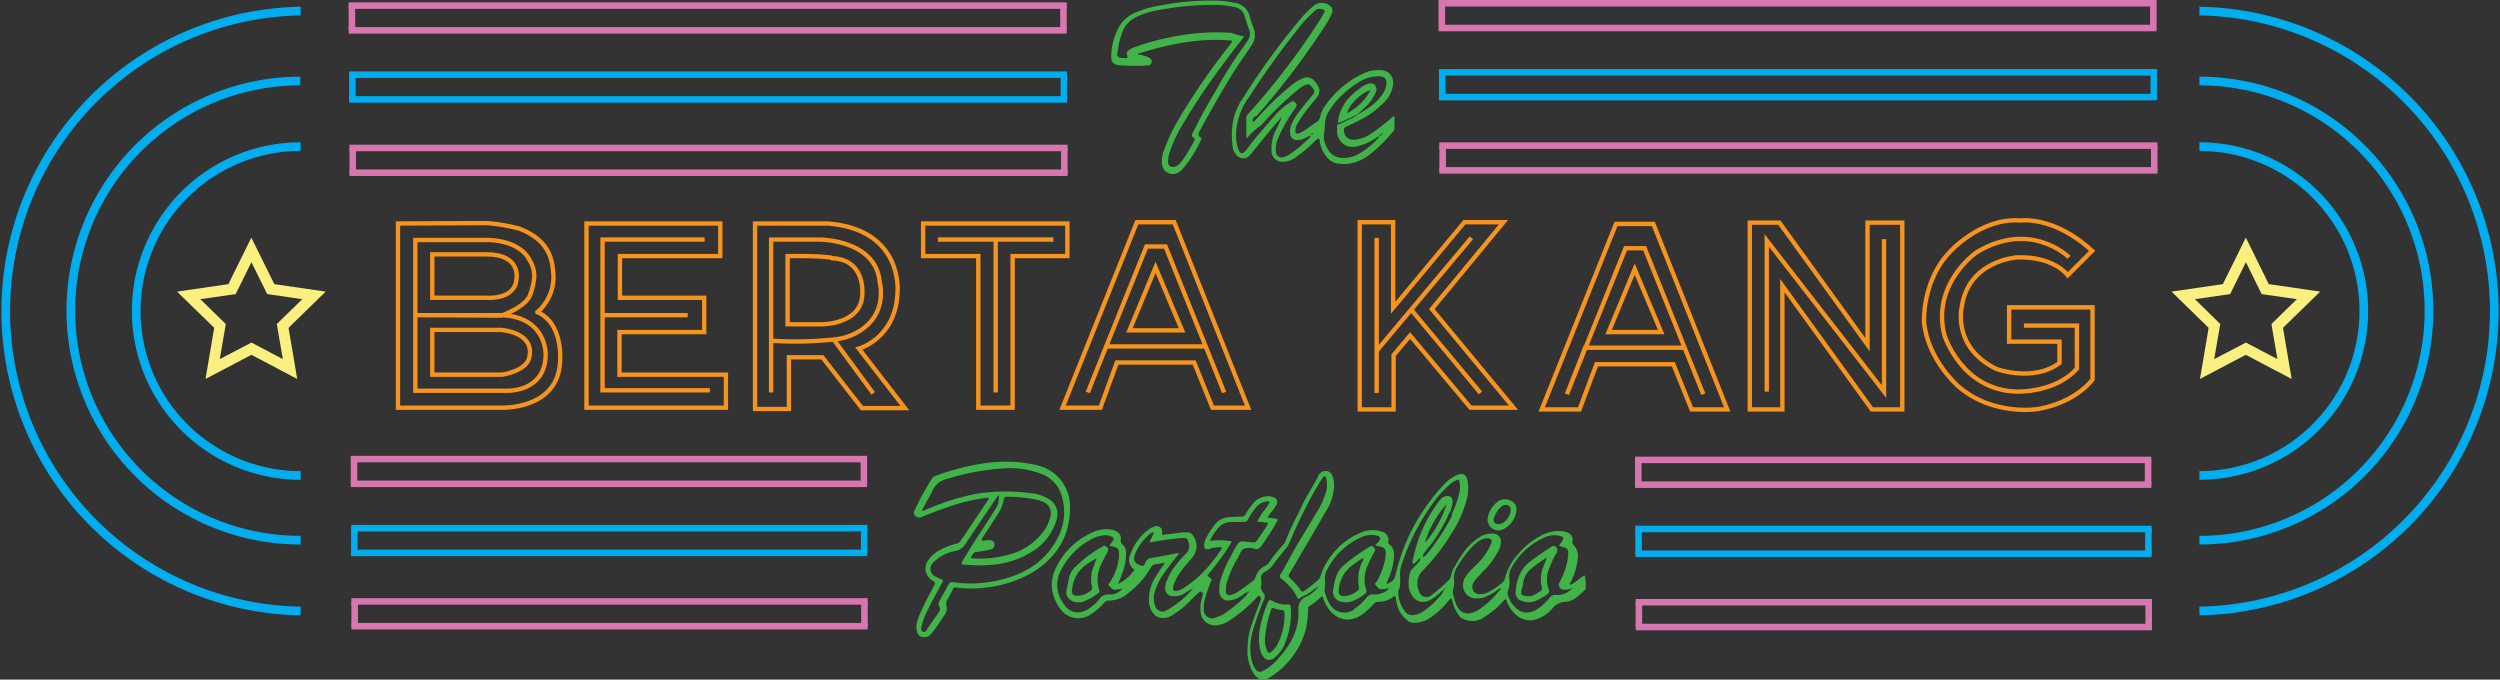<svg id="Layer_1" data-name="Layer 1" xmlns="http://www.w3.org/2000/svg" viewBox="0 0 575.51 156.44"><rect x="0" y="0" width="575.51" height="156.44" fill="#333333" stroke="none"/><defs><style>.cls-1,.cls-2,.cls-4,.cls-5{fill:none;stroke-miterlimit:10;}.cls-1,.cls-5{stroke:#00adee;}.cls-1{stroke-width:2px;}.cls-2{stroke:#f7941d;}.cls-3{fill:#40b449;}.cls-4{stroke:#d876af;}.cls-4,.cls-5{stroke-width:1.5px;}.cls-6{fill:#f9f07f;}</style></defs><path class="cls-1" d="M507.2,140.6a69.06,69.06,0,0,0,0-138.1" transform="translate(-0.89 0.05)"/><path class="cls-1" d="M507.2,124.3a52.85,52.85,0,0,0,0-105.7" transform="translate(-0.89 0.05)"/><path class="cls-1" d="M507.2,109.4a37.85,37.85,0,0,0,0-75.7" transform="translate(-0.89 0.05)"/><path class="cls-1" d="M70.1,140.6a69.06,69.06,0,0,1,0-138.1" transform="translate(-0.89 0.05)"/><path class="cls-1" d="M70.1,124.3A52.85,52.85,0,0,1,70,18.6h0" transform="translate(-0.89 0.05)"/><path class="cls-1" d="M70.1,109.4a37.85,37.85,0,0,1,0-75.7" transform="translate(-0.89 0.05)"/><path class="cls-2" d="M92.5,51.4V93.8h23.8s12.8.5,13.5-10.3c0,0,1-9-5.2-11.7a10.65,10.65,0,0,0,3.7-8.3c-.2-3.5-.7-8.1-7.8-10.9a40,40,0,0,0-7.7-1.3Z" transform="translate(-0.89 0.05)"/><path class="cls-2" d="M96.5,72.5h19.8c10.5.4,10.2,9.1,10.2,9.1-.1,8.9-9.3,8.3-9.3,8.3H96.5V55.2h16.3s7.6-.3,10.1,4.8a6.74,6.74,0,0,1,.8,5,13.79,13.79,0,0,1-.8,2.9c-1.1,2.8-6.6,4.7-6.6,4.7Z" transform="translate(-0.89 0.05)"/><polygon class="cls-2" points="135.01 51.45 165.81 51.45 165.81 58.95 142.71 58.95 142.71 68.55 162.11 68.55 162.11 76.45 142.61 76.45 142.61 86.25 167.11 86.25 167.11 93.85 135.01 93.85 135.01 51.45"/><polyline class="cls-2" points="162.21 55.15 138.71 55.15 138.71 89.85 163.41 89.85"/><line class="cls-2" x1="158.31" y1="72.55" x2="138.71" y2="72.55"/><path class="cls-2" d="M100.4,58.5v10h12.7s6.5.5,6.7-4.5c0,0,1-5.5-6.9-5.5Z" transform="translate(-0.89 0.05)"/><path class="cls-2" d="M100.4,75.9V86.2h16.1s6.1-.9,6.3-4.4c0,0,1.4-4.9-6.4-5.9Z" transform="translate(-0.89 0.05)"/><path class="cls-2" d="M174.7,51.4V94.1h7.8V82.2h7.7l9.1,11.7h9.9L198.6,80.2s8.5-2.3,8.9-12.9c0,0,1.5-14.4-15.9-15.9Z" transform="translate(-0.89 0.05)"/><path class="cls-2" d="M178.4,90.3V55.1h11s13.1-.1,14,9.8c0,0,2.4,8.5-6.7,12.3a13.77,13.77,0,0,1-3.9.9,81.65,81.65,0,0,1-14,.3" transform="translate(-0.89 0.05)"/><path class="cls-2" d="M182.2,58.9V74.6h8s9,0,9.2-6.9c0,0,.8-7.9-6.8-8.3C192.6,59.3,190.7,58.8,182.2,58.9Z" transform="translate(-0.89 0.05)"/><line class="cls-2" x1="201.01" y1="90.55" x2="191.91" y2="78.15"/><polygon class="cls-2" points="212.51 51.45 245.71 51.45 245.71 58.95 233.11 58.95 233.11 93.85 225.21 93.85 225.21 58.95 212.51 58.95 212.51 51.45"/><line class="cls-2" x1="215.91" y1="55.15" x2="242.51" y2="55.15"/><line class="cls-2" x1="229.21" y1="90.35" x2="229.21" y2="55.15"/><polygon class="cls-2" points="244.61 93.85 261.71 51.15 270.31 51.15 287.31 93.85 279.11 93.85 274.91 83.45 257.11 83.45 253.31 93.85 244.61 93.85"/><polyline class="cls-2" points="250.41 90.35 254.61 79.85 263.91 56.75 268.31 56.75 281.81 90.35"/><line class="cls-2" x1="277.51" y1="79.75" x2="254.61" y2="79.75"/><polygon class="cls-2" points="260.01 76.05 266.01 61.55 272.11 76.05 260.01 76.05"/><polygon class="cls-2" points="354.91 94.25 372.01 51.55 380.61 51.55 397.61 94.25 389.41 94.25 385.21 83.85 367.51 83.85 363.61 94.25 354.91 94.25"/><polyline class="cls-2" points="387.81 80.05 364.91 80.05 360.71 90.75 364.91 80.25 374.21 57.15 378.61 57.15 392.11 90.75"/><polygon class="cls-2" points="370.31 76.45 376.31 61.95 382.41 76.45 370.31 76.45"/><polygon class="cls-2" points="402.81 94.25 402.81 51.25 409.61 51.25 429.91 79.35 429.91 51.25 437.91 51.25 437.91 94.25 430.91 94.25 410.31 65.75 410.31 94.25 402.81 94.25"/><polyline class="cls-2" points="406.71 90.15 406.71 55.35 433.71 90.15 433.71 55.05"/><polygon class="cls-2" points="313.01 51.15 313.01 94.25 320.81 94.25 320.81 81.75 324.61 77.25 338.51 93.85 348.41 93.85 329.61 71.15 346.11 51.15 337.11 51.15 320.71 70.85 320.71 51.15 313.01 51.15"/><path class="cls-2" d="M317.8,54.7V90.4" transform="translate(-0.89 0.05)"/><line class="cls-2" x1="338.71" y1="54.75" x2="316.91" y2="80.75"/><line class="cls-2" x1="340.81" y1="90.45" x2="324.91" y2="71.35"/><path class="cls-2" d="M482.5,57.7l-5.6,5.6s-3.2-4.4-11.7-4.1c0,0-11.2.7-12.7,11.4,0,0-2.3,9.3,8,14.3,0,0,8.5,3.1,14.5-1.4V78.6H463.4V70.7h19.2V87.3s-3.6,5.2-12.5,6.8c0,0-10.4,1.8-18.5-5.3,0,0-7.1-6.2-7.8-14.9,0,0-.4-9.3,5.9-15.9,0,0,7-7.9,16.1-7.3C465.6,50.8,473.4,49.3,482.5,57.7Z" transform="translate(-0.89 0.05)"/><path class="cls-2" d="M477.2,59.2s-8.8-8.8-21.4-1.1c0,0-10.3,7.2-7.3,19,0,0,3.9,12.7,16.7,13,0,0,8.9.3,13.8-5.3V74.9H466.8" transform="translate(-0.89 0.05)"/><g id="the-portfolio"><path class="cls-3" d="M277.2,136.1c-1.2.9-2.2,2.1-3.3,3.1a19.1,19.1,0,0,1-3.2,2.4,3.61,3.61,0,0,1-2,.6,2.62,2.62,0,0,1-2.2-.9,4.71,4.71,0,0,1-1.1-2.6,9.88,9.88,0,0,1,1.3-5.6,29,29,0,0,1,1.9-2.9,2.51,2.51,0,0,0,.4-.7l-2.4.4a1.39,1.39,0,0,0-.8.7,18.9,18.9,0,0,1-5.1,5.8,6.67,6.67,0,0,1-4.6,1.8,1.23,1.23,0,0,0-1,.5,14.84,14.84,0,0,1-3.3,2.8,5.13,5.13,0,0,1-7-1.6c-2-3-2.4-6.1-.8-9.3a16.79,16.79,0,0,1,8.2-8,7.41,7.41,0,0,1,3.9-.8,4.07,4.07,0,0,1,1.8.5,1.68,1.68,0,0,1,1,1.8,1.3,1.3,0,0,0,.5,1.3,2.41,2.41,0,0,1,.7,1.8,12.55,12.55,0,0,1-1,5.1,16.46,16.46,0,0,1-.9,2.1,9.35,9.35,0,0,0,3.7-3.1.3.3,0,0,0,0-.4h-.1a2.64,2.64,0,0,1-.7-3.3,11.87,11.87,0,0,1,4.3-5.8,2.73,2.73,0,0,1,1.2-.6,1.24,1.24,0,0,1,1.8,1.3.66.66,0,0,0,.1.6c1.2-.2,2.5-.3,3.8-.5a12.1,12.1,0,0,1,1.9-.1,1.46,1.46,0,0,1,1.3.7,4.05,4.05,0,0,1,.1,4.8c-.8,1-1.7,1.9-2.5,3a12.78,12.78,0,0,0-2.1,3.8c-.3.9.1,1.4,1.1,1.1a6.92,6.92,0,0,0,1.9-1,25.11,25.11,0,0,0,5.6-5.2,31.76,31.76,0,0,0,2.7-3.7,6,6,0,0,0-2.3.1,1.42,1.42,0,0,0-.6.2c-1,.3-1.4-.1-1.3-1.1a5,5,0,0,1,.4-1.3,17,17,0,0,1,2.6-3.8,4.62,4.62,0,0,1,3-1.1,20.9,20.9,0,0,1,2.5-.1,1.08,1.08,0,0,0,1.1-.7,18.82,18.82,0,0,1,1.6-2.3,4.56,4.56,0,0,1,3.8-1.7,2.92,2.92,0,0,1,.9.2,1.13,1.13,0,0,1,.9,1.3c0,.2-.1.3-.2.5a9.06,9.06,0,0,1-1.1,1.6,3.81,3.81,0,0,0-.9,1.3l2.3.3c.1.3-.1.5-.2.7a53.5,53.5,0,0,1-3.6,5.6,1.29,1.29,0,0,1-1.5.6,3.58,3.58,0,0,0-2.5,0c-.7.4-.9,1.3-1.3,2a22.88,22.88,0,0,0-2.7,6.2,7.57,7.57,0,0,0-.1,1.5q0,1.2,1.2.9a6.12,6.12,0,0,0,1.2-.5,47.31,47.31,0,0,0,3.9-2.8,1.79,1.79,0,0,0,.5-.7,3.91,3.91,0,0,1,2.1-2.6,3.18,3.18,0,0,0,1.2-1.1,40.84,40.84,0,0,1,3.1-3.9,2.07,2.07,0,0,0,.6-1c1.1-2.8,2.5-5.4,3.8-8.1.9-1.9,2-3.6,3-5.4a6.72,6.72,0,0,0,.6-1.2,2,2,0,0,1,1.1-1.1,1.62,1.62,0,0,1,2.2,1,6.15,6.15,0,0,1,.3,3.3,11.09,11.09,0,0,1-1.7,4.7c-2.7,4.7-5.4,9.3-8.1,13.9-.1.2-.2.3-.3.5a.78.78,0,0,0,0,1.1l.1.1a15.46,15.46,0,0,1,2.4,2.7.49.49,0,0,0,.8.2,28.76,28.76,0,0,0,3.4-2.7,2,2,0,0,0,.4-.8,16.38,16.38,0,0,1,9.2-9.9,6.4,6.4,0,0,1,4.7-.3,1.94,1.94,0,0,1,1.7,2.2v.2c-.1.2.1.5.3.6a2.81,2.81,0,0,1,1,2.1,13.57,13.57,0,0,1-1.4,6c-.1.3-.2.5-.3.8a.31.31,0,0,0,.1.2c.8-.4,1.6-.7,1.9-1.9a44.78,44.78,0,0,1,11.2-21,9.32,9.32,0,0,1,3-2.2c1.3-.5,2.1-.2,2.4,1.2a9.92,9.92,0,0,1-.1,4.2,26.78,26.78,0,0,1-3.6,8.1,46,46,0,0,1-6.6,8.5,4.14,4.14,0,0,0-.9,4.6,1.85,1.85,0,0,0,2,1.5,1.91,1.91,0,0,0,1-.5,43.56,43.56,0,0,0,4-3.5,2,2,0,0,0,.4-.8A6.6,6.6,0,0,1,336,130a24.64,24.64,0,0,1,2.2-3.4,13.8,13.8,0,0,1,3.6-3.2,5.25,5.25,0,0,1,3-.6,1.77,1.77,0,0,1,1.6,1.9v.1a4.07,4.07,0,0,1-.5,1.8,18.43,18.43,0,0,1-3,4.3c-.7.7-1.4,1.4-2.1,2.2a5.55,5.55,0,0,0-.6.8,2.06,2.06,0,0,0-.2,2,1.84,1.84,0,0,0,1.8.8,3.61,3.61,0,0,0,2-.6,16.1,16.1,0,0,0,3-2.1,1.79,1.79,0,0,0,.5-.7,12.6,12.6,0,0,1,3.1-5.8,16.4,16.4,0,0,1,5-4.1,8.35,8.35,0,0,1,4.6-1.2,4.53,4.53,0,0,1,1.6.3,1.78,1.78,0,0,1,1.3,2c0,.3-.1.6.2.9a3.39,3.39,0,0,1,1,3,15.16,15.16,0,0,1-1.6,5.5c-.1.2-.3.3-.2.7,1.3-.5,2.2-1.6,3.4-2.2a10.8,10.8,0,0,1,.2,3.1c0,.1-.1.2-.2.3-1.3,1.2-2.6,2.6-4.5,2.7a3.94,3.94,0,0,0-3,1.6,8.49,8.49,0,0,1-3.9,2.5,4.69,4.69,0,0,1-4.5-1.2,7.5,7.5,0,0,1-2.2-3.5c-.4,0-.5.3-.7.5a21.09,21.09,0,0,1-4.3,3.6,4.72,4.72,0,0,1-5.1.3,1,1,0,0,1-.6-.5,8.76,8.76,0,0,1-1.6-3.2c-.1-.3,0-.7-.5-.9l-1.1,1.3a17,17,0,0,1-3.8,3.3,6.09,6.09,0,0,1-3.7,1,2.11,2.11,0,0,1-1.3-.5,6.81,6.81,0,0,1-2.5-4.1l-.3-1.5c-.1-.1-.3,0-.4.1a5.78,5.78,0,0,1-3.6,1.2,1.23,1.23,0,0,0-1,.5,19.47,19.47,0,0,1-2.6,2.4c-2.8,1.9-5.6,1.5-7.7-1.2a9.87,9.87,0,0,1-1.5-3.1,17.55,17.55,0,0,1-3,2.4c-.4.2-.2.6-.3.9a21.18,21.18,0,0,1-.5,4.4,18.77,18.77,0,0,1-8,10.9c-1.5,1-2.9,1.1-4.2-1a10.17,10.17,0,0,1-1.2-5.9,18.44,18.44,0,0,1,.6-4.1c.7-2.1,1.5-4.2,2.3-6.3.2-.5.3-1-.3-1.3-.3,0-.5.4-.7.6a33,33,0,0,1-6.1,5.1,6.47,6.47,0,0,1-2.9,1.1,3.34,3.34,0,0,1-3.7-2.8v-.2a7.44,7.44,0,0,1,.3-3.3,3.55,3.55,0,0,0,.2-1c.1,0,.1,0,.1-.1Zm51.3-8c.1.1.1,0,.2,0a1.76,1.76,0,0,0,.5-.4A50.67,50.67,0,0,0,335,119a.88.88,0,0,0,.1-.7,23.17,23.17,0,0,0,1.6-4.4,5.55,5.55,0,0,0,0-3.6,6.11,6.11,0,0,0-2.2,1.3,22.74,22.74,0,0,0-3,3.2,50.17,50.17,0,0,0-7.9,15,5.85,5.85,0,0,0-.4,1.9c-.1,1.4.3,2.9-.4,4.2a7.24,7.24,0,0,0,1.6,4.9,2.07,2.07,0,0,0,2.1.7,4.78,4.78,0,0,0,2.3-1,16.7,16.7,0,0,0,3.1-2.8c.4-.5,1-.9,1.2-1.6a1.27,1.27,0,0,0,.7-.9c-.4.2-.7.4-.8.8-.3,0-.5.3-.7.5a11.22,11.22,0,0,1-2.2,1.6c-2.4,1.2-4.2-.3-4.8-2.5a7.08,7.08,0,0,1,0-2.9,2.88,2.88,0,0,1,.9-2,19.2,19.2,0,0,0,1.4-1.5c.1-.2.4-.3.2-.7-.4.1-.5.5-.8.7s-.5.6-.9.5a2.08,2.08,0,0,1,.1-1.1,33,33,0,0,1,6.2-13.6,2.1,2.1,0,0,1,2.2-.8c.6.2.8.9.6,1.9,0,.2-.1.3-.1.5,0,.4-.3.7-.3,1.1a2.38,2.38,0,0,0-.6,1.1,41.92,41.92,0,0,1-3.4,5.8c-.7,1-1.6,1.9-2.3,3,0,.2-.1.3,0,.5h0l-.2.1.1.1Zm-8,7.5c.4,0,.5-.2.7-.6a1.49,1.49,0,0,0-.9.4,5.07,5.07,0,0,1-1.3.2c-.7.1-1-.5-1.4-.9s.1-.7.3-1a19.44,19.44,0,0,0,1.7-4.2,9.69,9.69,0,0,0,.3-2.3c-.1-.9-.3-1.2-1.2-1.4a13,13,0,0,0-1.3-.3,5.24,5.24,0,0,0,1-1.1c.3-.5.3-.9-.4-1.1a5,5,0,0,0-1.2-.2,5.92,5.92,0,0,0-2.9.7,16,16,0,0,0-7.7,7.7,3.19,3.19,0,0,0-.3,1.4,13.13,13.13,0,0,1-.1,2.8,1.27,1.27,0,0,0,.1.6A10.24,10.24,0,0,0,307,139a3.87,3.87,0,0,0,5.2,1.5,1,1,0,0,0,.5-.4,12.74,12.74,0,0,0,2.7-2.5,1.84,1.84,0,0,1,1.8-.8A4.62,4.62,0,0,0,320.5,135.6Zm-32.5.7c-.6.1-1,.7-1.5.9a5.58,5.58,0,0,1-2.8,1,2,2,0,0,1-2.1-1.9h0a7.63,7.63,0,0,1,.2-2.6,26.58,26.58,0,0,1,2.6-6,20.13,20.13,0,0,1,1.4-2.5,1.28,1.28,0,0,1,1.4-.6c.7.1,1.4.1,2.1.2a.81.81,0,0,0,.9-.4c.9-1.2,1.7-2.4,2.5-3.7a.3.3,0,0,0,0-.4l-2.4-.3a17.61,17.61,0,0,1,1.4-2.3,13.66,13.66,0,0,0,1.5-2.1.78.78,0,0,0-.8-.2,3.6,3.6,0,0,0-2.3,1.3,13.66,13.66,0,0,0-1.5,2.1c-.9,1.5-.4,1.2-2.3,1.3h-1.9a4.11,4.11,0,0,0-2.6.9,12.11,12.11,0,0,0-2.4,3.5,14.57,14.57,0,0,1,5.1.1,55.76,55.76,0,0,1-5.7,7.8l.3.3c.9.7.8.5.4,1.5a30.05,30.05,0,0,0-1.1,3.2,8,8,0,0,0-.4,2.7,2,2,0,0,0,1.8,2.2,1.64,1.64,0,0,0,1-.2l1.5-.6a30.46,30.46,0,0,0,5.6-4.6c.1-.1.2-.2.1-.4a.63.63,0,0,0,.6-.5.49.49,0,0,0-.6.3Zm13.8.9a7.84,7.84,0,0,0,2.6-2.2c-1,.5-1.8,1.4-2.9,1.9a8.26,8.26,0,0,0-1.3.7c-.4.3-.6.1-.8-.3a8.58,8.58,0,0,0-1.3-2,14.46,14.46,0,0,0-2.2-2.1.72.72,0,0,1-.2-1.1.1.1,0,0,1,.1-.1c1.6-2.8,3-5.6,4.7-8.3,1.3-2.1,2.5-4.2,3.8-6.3a16.52,16.52,0,0,0,1.8-4.1,5.78,5.78,0,0,0,.1-3.2c-.1-.2-.1-.4-.3-.5s-.4.2-.5.3c-.3.4-.5.8-.8,1.2a115,115,0,0,0-6.8,13.6,6.38,6.38,0,0,1-.8,1.4c-.9,1.1-1.9,2.3-2.8,3.5a5.78,5.78,0,0,1-2.1,2,1.47,1.47,0,0,0-.9,1.6,4.3,4.3,0,0,1,0,1.6,1.84,1.84,0,0,0,.5,1.6,1.36,1.36,0,0,1,.1,1.7c-.9,2.2-1.7,4.4-2.4,6.7a15.19,15.19,0,0,0-.6,6,9.24,9.24,0,0,0,.8,2.7c.7,1.2,1.2,1.4,2.4.7a11.8,11.8,0,0,0,3.2-2.7c2.8-3.1,4.8-6.6,4.6-11a3,3,0,0,1,2-3.3Zm-45.6-11.6a7.44,7.44,0,0,0,.9-1.2c.2-.4.2-.7-.3-.9a3.4,3.4,0,0,0-2-.3,7.71,7.71,0,0,0-2.9,1,16.5,16.5,0,0,0-6.7,6.9,7.14,7.14,0,0,0,.5,7.8c1.4,2.2,3.6,2.6,5.8,1.2a9.15,9.15,0,0,0,2.5-2.3,2.44,2.44,0,0,1,2.2-1,3.52,3.52,0,0,0,3.1-1.4,5.66,5.66,0,0,1-1.8.3c-.6,0-.9-.5-1.3-.9s.1-.6.3-.9c.3-.6.6-1.1.9-1.7a12,12,0,0,0,1.1-4.6c0-1.2-.2-1.5-1.3-1.8Zm103.6,0a4.7,4.7,0,0,1,.6-.9c.6-.8.5-1.2-.5-1.4a5.36,5.36,0,0,0-3.9.6,16,16,0,0,0-7.3,7,3.42,3.42,0,0,0-.4,1.8,6.61,6.61,0,0,1-.3,3.4.64.64,0,0,0,0,.6,5.82,5.82,0,0,0,1.2,2.5q2.4,3,5.7.9a12.74,12.74,0,0,0,2.7-2.5,1.49,1.49,0,0,1,1.5-.7,4.3,4.3,0,0,0,3.8-1.7,3.14,3.14,0,0,1-2.1.5,1.13,1.13,0,0,1-1-1.5,18.34,18.34,0,0,0,1.8-4.6,10.68,10.68,0,0,0,.3-2.5,1.07,1.07,0,0,0-.9-1.1Zm-84.2,9.7c-.8.5-1.5.9-2.3,1.4a4.34,4.34,0,0,1-2.5.5,1.8,1.8,0,0,1-1.7-1.9,4.49,4.49,0,0,1,.5-1.9,14.48,14.48,0,0,1,2-3.4,29.11,29.11,0,0,1,2.4-2.7,2.52,2.52,0,0,0,.5-2.5c-.2-.9-.5-1.1-1.5-1-2.3.2-4.5.5-6.7.9-.3,0-.5.2-.8-.1a8.11,8.11,0,0,0,1-2.1,1.14,1.14,0,0,0-.8.3,11.61,11.61,0,0,0-3.6,4.9,2,2,0,0,0-.1,1.1c.1.7.7,1.1,1.7,1.4.6.1.7-.4.9-.8a1.5,1.5,0,0,1,1.4-1l4.9-.9a7.72,7.72,0,0,1,1.5-.2c-1.2,1.4-2.3,2.9-3.4,4.4a14.92,14.92,0,0,0-2.4,4.9,5.29,5.29,0,0,0,.2,2.8,1.8,1.8,0,0,0,2.1,1.3.76.76,0,0,0,.4-.2,9.5,9.5,0,0,0,1.7-1,20.36,20.36,0,0,0,4.6-4.2Zm70.7.1c-.3-.1-.4.2-.6.3a12.75,12.75,0,0,1-2.5,1.5,4.65,4.65,0,0,1-2.1.5,3,3,0,0,1-3.4-2.7,3.22,3.22,0,0,1,.6-2.3,6.42,6.42,0,0,1,1-1.3l2.1-2.1a12.68,12.68,0,0,0,2.6-3.9c.2-.4.5-.9.1-1.3s-.9-.2-1.3-.2a5,5,0,0,0-1.3.5,13.44,13.44,0,0,0-1.4,1.1,25.25,25.25,0,0,0-3.9,5.2,4.65,4.65,0,0,0-.6,2.3,5.86,5.86,0,0,1-.1,2.3,2.2,2.2,0,0,0-.1,1.4,21.72,21.72,0,0,0,.7,2.4c.9,2,2.3,2.5,4.3,1.7l.6-.3a18.94,18.94,0,0,0,5.1-4.7c.3-.1.3-.3.2-.4ZM333.9,116a23.81,23.81,0,0,0-5,8.9,24.6,24.6,0,0,0,5-8.9Z" transform="translate(-0.89 0.05)"/><path class="cls-3" d="M289.4,28.1c1.1-1.1,2-2.2,3-3.2a58.76,58.76,0,0,1,6.4-5.8,9.41,9.41,0,0,1,2.2-1.2,2.18,2.18,0,0,1,2.3.5,6.42,6.42,0,0,1,1,1.3,2.26,2.26,0,0,1-.2,2.6c-.9,1.1-1.9,2.3-2.8,3.5a23.26,23.26,0,0,0-1.7,2.6,3,3,0,0,0-.5,1.5c-.1.7.2,1,.9.7a5.39,5.39,0,0,0,1.3-.7c.9-.6,1.7-1.2,2.6-1.8a1.76,1.76,0,0,0,.9-1.3,6.78,6.78,0,0,1,1.3-2.7,21.74,21.74,0,0,1,9.2-7.5,8.75,8.75,0,0,1,3.6-.5,2.8,2.8,0,0,1,2.7,2.9v.1a6.43,6.43,0,0,1-2,4.3,19.75,19.75,0,0,1-5.5,4.1c-1.1.6-2.2,1.1-3.3,1.6a.75.75,0,0,0-.5,1,2,2,0,0,0,2.2,2h.3a7.84,7.84,0,0,0,3.6-1.3,43.7,43.7,0,0,0,4.8-3.7,1,1,0,0,1,.7-.4v2.9a1,1,0,0,1-.4.7,33.84,33.84,0,0,1-5.4,5.3,10.37,10.37,0,0,1-4.4,2,9.72,9.72,0,0,1-3.4-.1,4.14,4.14,0,0,1-2.2-1.7,6.91,6.91,0,0,1-1.4-3.3.74.74,0,0,0-.3-.7,5.5,5.5,0,0,0-.9.7,25.72,25.72,0,0,1-4,3.4,5.07,5.07,0,0,1-3.3,1.3,2.53,2.53,0,0,1-2.6-2.3,9.58,9.58,0,0,1,1-5,29.17,29.17,0,0,0,1.4-3.1c-1.1,1.3-2.3,2.6-3.4,4s-2.3,2.8-3.4,4.2a5.72,5.72,0,0,1-.7.8,1.93,1.93,0,0,1-2.8,0l-.2-.2a3.58,3.58,0,0,1-.9-2.4,17.57,17.57,0,0,1,.2-5.6,14.29,14.29,0,0,1,2.3-5.2,165.41,165.41,0,0,1,13.1-18,25.72,25.72,0,0,1,3.3-3.3,3.06,3.06,0,0,1,3.9.5,1.53,1.53,0,0,1,0,1.6,20.16,20.16,0,0,1-1.8,3.2,176.56,176.56,0,0,1-15.4,20.2C289.3,26.9,289.1,27.5,289.4,28.1Zm28.9,3.3c-.5.1-.7.4-1.1.6a12.81,12.81,0,0,1-4.2,1.7,3.54,3.54,0,0,1-4.2-2.7,1.7,1.7,0,0,1-.1-.7V28.7a14.72,14.72,0,0,0,2.2-1,9.21,9.21,0,0,0,2.4-1.3c2-1.2,4-2.3,5.5-4.3a5.45,5.45,0,0,0,1.2-2.4c.3-1.5-.3-2.2-1.8-2.2a8.73,8.73,0,0,0-4.7,1.5,20.44,20.44,0,0,0-3.3,2.5,18.26,18.26,0,0,0-3.7,4.6c-.8,1.4-.5,3-.8,4.5a5,5,0,0,0,.7,3.4,3.88,3.88,0,0,0,3.3,2.3,7.3,7.3,0,0,0,4.3-1.1,18.71,18.71,0,0,0,4.3-3.6c.1-.1.1-.2,0-.2.5-.2.6-.4,1-.9A3,3,0,0,0,318.3,31.4Zm-30.3.3-.2-.1V27.1a1.27,1.27,0,0,1,.4-.9c2.2-2.4,4.3-4.9,6.3-7.4A166.11,166.11,0,0,0,304.9,4.3c.3-.5.5-.9.8-1.4s.1-.7-.4-.8a1.56,1.56,0,0,0-1.8.4,29.33,29.33,0,0,0-3.8,4.1,185.72,185.72,0,0,0-11.2,15.6,15.24,15.24,0,0,0-3,7.7,10,10,0,0,0,.5,4.5c.4,1,.9,1.1,1.6.3s1.1-1.5,1.7-2.2c1.6-2,3.4-4,5.1-6a15.65,15.65,0,0,1,3.7-3.1.63.63,0,0,1,.9.1h0c.5.5.5.6.1,1.3a37.28,37.28,0,0,0-4,7,6.34,6.34,0,0,0-.5,3,1.4,1.4,0,0,0,1.2,1.4,1.27,1.27,0,0,0,.6-.1,5.07,5.07,0,0,0,1.5-.7,30.81,30.81,0,0,0,4.4-3.7.55.55,0,0,0,.3-.5c-.4,0-.7.3-1,.4a3.94,3.94,0,0,1-2.1.6,1.5,1.5,0,0,1-1.6-1.5h0a3.86,3.86,0,0,1,.3-2.1,12,12,0,0,1,1.6-2.7c1-1.4,2.1-2.7,3.2-4,.6-.7.6-1,0-1.8s-1-.9-1.8-.5a9,9,0,0,0-2,1.4,71.82,71.82,0,0,0-7.9,7.7A15.72,15.72,0,0,0,288,31.7Zm14.9-1.1c-.1.1-.1.1-.1.2s0,.2.2.1l.2-.2Z" transform="translate(-0.89 0.05)"/><path class="cls-3" d="M228.3,114.5a46.74,46.74,0,0,0-6.5,1.3A92.52,92.52,0,0,0,213,119a1.24,1.24,0,0,1-1.4-.3,1.07,1.07,0,0,1-.1-1.4,64.37,64.37,0,0,1,4-7.3,1.79,1.79,0,0,1,.7-.5c6-2.1,12.1-3.6,18.5-3.2a30,30,0,0,1,5.1.8,9.67,9.67,0,0,1,7.4,9.7c0,6.9-3.3,11.8-9.1,15.2a27.77,27.77,0,0,1-10.1,3.2,26.56,26.56,0,0,1-6.9,0,.72.72,0,0,0-.9.5c-.3.6-.7,1.3-1,1.9a2.39,2.39,0,0,0-.4,2,2.41,2.41,0,0,1-.4,1.8c-.9,1.3-1.7,2.7-2.7,3.9-.5.7-1,1.4-2.1,1.3a1.46,1.46,0,0,1-1.6-1.3,3.75,3.75,0,0,1,0-2.1,14.46,14.46,0,0,1,1.1-2.9c.8-1.8,1.8-3.6,2.7-5.3.5-.9.5-.9-.3-1.4l-.1-.1a3.23,3.23,0,0,1-.9-4.5c.1-.1.2-.3.3-.4a7.55,7.55,0,0,1,2.6-2.1,16.57,16.57,0,0,1,3.7-1.4,1.46,1.46,0,0,0,.9-.6l6.6-9.8C228.4,114.8,228.5,114.7,228.3,114.5Zm2.5-.7-.4.6c-2.5,3.7-5,7.3-7.4,11a3.68,3.68,0,0,1-2.2,1.4,9,9,0,0,0-5,2.6,1.92,1.92,0,0,0-.3,2.7,1.56,1.56,0,0,0,.8.6c.4.2.8.4,1.3.6s.4.3.2.7l-.3.6c-1.3,2.4-2.7,4.9-3.8,7.4a15.46,15.46,0,0,0-.7,2.3c-.1.4-.1.9.4,1.1s.7-.3.9-.6l2.7-3.9a1.21,1.21,0,0,0,.1-1.4,1.08,1.08,0,0,1,0-1.1c.7-1.3,1.4-2.5,2.1-3.8a1,1,0,0,1,1.3-.6h0a28.05,28.05,0,0,0,10.8-.6c4.4-1.1,8.3-3,11.2-6.7s4.2-7.9,2.8-12.6a7.51,7.51,0,0,0-4.3-4.9,20.18,20.18,0,0,0-9.4-1.4,54.8,54.8,0,0,0-12.7,2.4,4.82,4.82,0,0,0-3.4,2.8c-.7,1.5-1.7,3-2.4,4.5a.1.1,0,0,1,.1.1c.6-.2,1.2-.5,1.8-.7a51.77,51.77,0,0,1,10.8-3.3,42.94,42.94,0,0,1,12.4-.1,8.9,8.9,0,0,1,3.9,1.2,4,4,0,0,1,2.1,4.6,12.72,12.72,0,0,1-6,7.8c-4.8,3-10.2,3.3-15.6,2.8-.1,0-.3-.1-.4-.1a6.92,6.92,0,0,1,1-1.9c1.9-3.2,4-6.3,6-9.4.5-.8,1-1.6,1.4-2.4a6.33,6.33,0,0,0,.2-2.3Zm-6.4,14.6c.1,0,.3.1.4.1a25.3,25.3,0,0,0,9.1-1.1,14.3,14.3,0,0,0,7.2-5.1,8.92,8.92,0,0,0,1.5-3.1,2.87,2.87,0,0,0-1.5-3.7c-.1,0-.2-.1-.3-.1a5.64,5.64,0,0,0-1.2-.4,32.6,32.6,0,0,0-7-.7c-.3,0-.5.1-.6.5a9.54,9.54,0,0,1-1.4,3.5l-3.3,5.1c-.2.3-.5.5-.4,1,.6,0,1.3-.1,1.9-.1a1,1,0,0,1,1,.8,1.08,1.08,0,0,1-.5,1.2,1.85,1.85,0,0,1-.7.2,23.25,23.25,0,0,1-2.8.5c-.7,0-1.1.5-1.4,1.4Z" transform="translate(-0.89 0.05)"/><path class="cls-3" d="M284.5,9.3c-7.4-.7-14.5.8-21.6,3v.2l.6.1a1.45,1.45,0,0,1,.7.2,3,3,0,0,1,1.3.5.89.89,0,0,1-.4,1.7c-.5,0-1,.1-1.5.1-1.6,0-3.2,0-4.8-.1s-2.2-.8-2.1-2.3a14.62,14.62,0,0,1,1.6-6.2,7.81,7.81,0,0,1,4.1-3.7,21.92,21.92,0,0,1,5.7-1.6A59.64,59.64,0,0,1,280.7.1a23,23,0,0,1,4.5.5,4.16,4.16,0,0,1,3.4,3.2c.2.9.6,1.9.9,2.8a3.86,3.86,0,0,1-.4,3.6c-.4.7-.9,1.4-1.3,2-2,2.8-3.8,5.7-5.5,8.6s-3.5,6.1-5.2,9.2c-.3.6-.6,1.1.2,1.6.2.1.2.3.1.5l-.1.2a28.43,28.43,0,0,1-4.2,6.6,3.45,3.45,0,0,1-1.2.9,2.52,2.52,0,0,1-3.3-1.2,2.92,2.92,0,0,1-.2-.9,6.25,6.25,0,0,1,.4-3,41.86,41.86,0,0,1,3.3-7.1,153,153,0,0,1,11.2-16.4l1.1-1.4Zm2.8-1a10.47,10.47,0,0,1-.8,1.1c-1.3,1.7-2.6,3.3-3.8,5a146.69,146.69,0,0,0-9.9,14.8,29.36,29.36,0,0,0-2.6,5.7,5.7,5.7,0,0,0-.4,2.2,1.11,1.11,0,0,0,1.1,1.3,1.69,1.69,0,0,0,1-.3A5.73,5.73,0,0,0,273,37a43.42,43.42,0,0,0,2.8-4.6c.1-.2.2-.5-.1-.7-.7-.4-.4-.9-.1-1.4,1.6-3.3,3.4-6.5,5.3-9.7a104,104,0,0,1,5.6-9c.6-.8,1.1-1.5,1.6-2.3a2.64,2.64,0,0,0,.3-2.7c-.4-1-.7-2-1-3a2.82,2.82,0,0,0-2.2-2,22.26,22.26,0,0,0-3.6-.5A68.12,68.12,0,0,0,268,2.2a19.82,19.82,0,0,0-5.4,1.6,6.32,6.32,0,0,0-3.5,4,18.73,18.73,0,0,0-.8,3.2c-.3,1.9-.7,2.4,2.1,2.3l.1-.1c-.4-1.1-.3-1.4.7-2a6.12,6.12,0,0,1,1.2-.5A50.35,50.35,0,0,1,270,8.6a51.8,51.8,0,0,1,14.2-1.1,20.26,20.26,0,0,0,3.1.8Z" transform="translate(-0.89 0.05)"/><path class="cls-3" d="M350,117.3a5.52,5.52,0,0,1-3.3,4.6,2.45,2.45,0,0,1-3.2-1.5,2.2,2.2,0,0,1-.1-1.4,5.9,5.9,0,0,1,2.2-3.5,2.74,2.74,0,0,1,3-.3A2.08,2.08,0,0,1,350,117.3Zm-4,3.3c1.4,0,3-2.4,2.6-3.7a1,1,0,0,0-.9-.7,1.37,1.37,0,0,0-1.2.4,5.63,5.63,0,0,0-1.7,2.6,1,1,0,0,0,.8,1.4Z" transform="translate(-0.89 0.05)"/><path class="cls-3" d="M333.1,136c.1-.4.5-.6.8-.8,0,.4-.3.7-.8.8Z" transform="translate(-0.89 0.05)"/><path class="cls-3" d="M320.5,135.6c0-.1,0-.2-.1-.2a1,1,0,0,1,.9-.4C321.1,135.4,320.9,135.6,320.5,135.6Z" transform="translate(-0.89 0.05)"/><path class="cls-3" d="M288,136.3a.55.55,0,0,1,.6-.4c-.1.3-.2.5-.6.4Z" transform="translate(-0.89 0.05)"/><path class="cls-3" d="M328.5,128.1l-.1.2-.1-.1.2-.1Z" transform="translate(-0.89 0.05)"/><path class="cls-3" d="M293.1,138.1a1.61,1.61,0,0,1,.9.3,6,6,0,0,0,3.2.7c.5-.1.8.1.8.6,0,.3.1.6.1.9a19.54,19.54,0,0,1-1.3,7.2,7.89,7.89,0,0,1-1.8,2.9c-1.6,1.8-3.1,1.5-3.9-.8a11.44,11.44,0,0,1-.3-4.5,27.79,27.79,0,0,1,2.1-7.1Zm-1,8.8a5.76,5.76,0,0,0,.5,2.9c.3.5.5.6.9.2a5.26,5.26,0,0,0,1.6-2,14.81,14.81,0,0,0,1.5-6.9c0-.4-.1-.7-.6-.7a11.63,11.63,0,0,1-1.8-.4c-.4-.2-.6,0-.7.3a26,26,0,0,0-1.4,6.6Z" transform="translate(-0.89 0.05)"/><path class="cls-3" d="M248.9,138.6a2.73,2.73,0,0,1-1.9-.8,2,2,0,0,1-.6-1.9l.6-3a4.77,4.77,0,0,1,1.2-2.2,28.73,28.73,0,0,1,6.6-5c.4-.3.6,0,.9.2a.65.65,0,0,1,.2.9v.1c-.5.9-1,1.9-1.5,2.9a8,8,0,0,0-.5,5.9c.1.3.2.5-.1.7a10.89,10.89,0,0,1-4.1,2.2Zm4.4-10.1a17.61,17.61,0,0,0-2.3,1.4,7.72,7.72,0,0,0-3.3,5.8c-.1,1,.1,1.3,1.1,1.4a4.68,4.68,0,0,0,2.8-.9,1,1,0,0,0,.6-1.4,8.22,8.22,0,0,1,.1-3.5C252.6,130.4,253,129.5,253.3,128.5Z" transform="translate(-0.89 0.05)"/><path class="cls-3" d="M352.7,138.6a3.53,3.53,0,0,1-1.4-.3,1.89,1.89,0,0,1-1.5-2.1c.2-2.6.9-5,3.1-6.8a60.27,60.27,0,0,1,5.2-3.6.67.67,0,0,1,1,.1h0a.89.89,0,0,1,.2,1.1v.1a16.82,16.82,0,0,0-1.6,3.3,6.71,6.71,0,0,0-.3,5.2.89.89,0,0,1-.4,1.2h0a13.5,13.5,0,0,1-2.6,1.5A4.67,4.67,0,0,1,352.7,138.6Zm4.3-10.3a26.16,26.16,0,0,0-3.4,2.4,5.05,5.05,0,0,0-2.1,3.7,5.27,5.27,0,0,1-.3,1.2c-.3,1.2,0,1.5,1.3,1.6s2-.6,2.9-1.1a.73.73,0,0,0,.4-1h0a7.83,7.83,0,0,1,.5-5Z" transform="translate(-0.89 0.05)"/><path class="cls-3" d="M310.8,138.6c-1.7,0-2.7-.7-3-1.9a.9.9,0,0,1-.1-.5c.4-2.2.6-4.5,2.5-6.1a50.47,50.47,0,0,1,6-4.3c.4-.3.7-.1,1,.2a.76.76,0,0,1,.1,1,21,21,0,0,0-1.5,3,7.52,7.52,0,0,0-.4,5.7.75.75,0,0,1-.1.8,10.5,10.5,0,0,1-3.9,2.1Zm3.9-10.2a15.34,15.34,0,0,0-2.1,1.4,7.65,7.65,0,0,0-3.5,5.8c-.1,1.2.1,1.5,1.3,1.6a5.7,5.7,0,0,0,2.8-1.1,1,1,0,0,0,.5-1.1,9.82,9.82,0,0,1,.7-5.6A1,1,0,0,0,314.7,128.4Z" transform="translate(-0.89 0.05)"/><path class="cls-3" d="M313.3,26.3c-1.2.6-2.4,1.2-3.6,1.7-.3.1-.5.3-.8.1.3-3.4,2.3-5.8,4.9-7.7a5.24,5.24,0,0,1,1.9-1.1,1.51,1.51,0,0,1,1.7.2,1.53,1.53,0,0,1,.2,1.7,9.85,9.85,0,0,1-2,3A22.91,22.91,0,0,1,313.3,26.3Zm3.1-5.6c-2.2.6-5,3.4-5.4,5.3A12.56,12.56,0,0,0,316.4,20.7Z" transform="translate(-0.89 0.05)"/></g><line class="cls-4" x1="81.01" y1="7.05" x2="81.01" y2="1.35"/><line class="cls-4" x1="244.81" y1="1.35" x2="244.81" y2="7.05"/><line class="cls-4" x1="81.21" y1="39.75" x2="81.21" y2="34.05"/><line class="cls-4" x1="245.01" y1="34.05" x2="245.01" y2="39.75"/><line class="cls-5" x1="81.11" y1="22.95" x2="81.11" y2="17.25"/><line class="cls-5" x1="244.91" y1="17.25" x2="244.91" y2="22.95"/><polyline class="cls-4" points="331.91 7.2 331.91 0.75 495.71 0.75 495.71 6.45 331.91 6.45"/><line class="cls-4" x1="332.11" y1="39.15" x2="332.11" y2="33.45"/><line class="cls-4" x1="495.91" y1="33.45" x2="495.91" y2="39.15"/><polyline class="cls-5" points="332.01 23.1 332.01 16.65 495.81 16.65 495.81 22.35 332.01 22.35"/><line class="cls-4" x1="496.66" y1="39.22" x2="331.35" y2="39.22"/><line class="cls-4" x1="331.35" y1="33.52" x2="496.66" y2="33.52"/><line class="cls-4" x1="245.55" y1="6.99" x2="80.26" y2="6.99"/><line class="cls-4" x1="80.26" y1="1.29" x2="245.56" y2="1.29"/><line class="cls-5" x1="245.63" y1="22.89" x2="80.36" y2="22.89"/><line class="cls-5" x1="80.36" y1="17.19" x2="245.63" y2="17.19"/><line class="cls-4" x1="245.76" y1="39.76" x2="80.45" y2="39.76"/><line class="cls-4" x1="80.45" y1="34.06" x2="245.76" y2="34.06"/><line class="cls-4" x1="81.5" y1="111.44" x2="81.5" y2="105.74"/><line class="cls-4" x1="198.86" y1="105.74" x2="198.86" y2="111.44"/><line class="cls-4" x1="81.65" y1="144.14" x2="81.65" y2="138.44"/><line class="cls-4" x1="199" y1="138.44" x2="199" y2="144.14"/><line class="cls-5" x1="81.57" y1="127.34" x2="81.57" y2="121.64"/><line class="cls-5" x1="198.93" y1="121.64" x2="198.93" y2="127.34"/><line class="cls-4" x1="199.61" y1="111.38" x2="80.76" y2="111.38"/><line class="cls-4" x1="80.76" y1="105.68" x2="199.61" y2="105.68"/><line class="cls-5" x1="199.68" y1="127.28" x2="80.83" y2="127.28"/><line class="cls-5" x1="80.83" y1="121.58" x2="199.68" y2="121.58"/><line class="cls-4" x1="199.74" y1="144.15" x2="80.9" y2="144.15"/><line class="cls-4" x1="80.9" y1="138.45" x2="199.74" y2="138.45"/><line class="cls-4" x1="377.14" y1="111.63" x2="377.14" y2="105.93"/><line class="cls-4" x1="494.49" y1="105.93" x2="494.49" y2="111.63"/><line class="cls-4" x1="377.28" y1="144.33" x2="377.28" y2="138.63"/><line class="cls-4" x1="494.64" y1="138.63" x2="494.64" y2="144.33"/><line class="cls-5" x1="377.21" y1="127.53" x2="377.21" y2="121.83"/><line class="cls-5" x1="494.57" y1="121.83" x2="494.57" y2="127.53"/><line class="cls-4" x1="495.25" y1="111.57" x2="376.4" y2="111.57"/><line class="cls-4" x1="376.39" y1="105.87" x2="495.24" y2="105.87"/><line class="cls-5" x1="495.32" y1="127.47" x2="376.47" y2="127.47"/><line class="cls-5" x1="376.46" y1="121.77" x2="495.31" y2="121.77"/><line class="cls-4" x1="495.38" y1="144.34" x2="376.54" y2="144.34"/><line class="cls-4" x1="376.54" y1="138.64" x2="495.38" y2="138.64"/><g id="stars"><path class="cls-6" d="M507.33,87.19l2-11.77-8.55-8.34,11.82-1.72,5.29-10.71,5.28,10.71L535,67.08l-8.56,8.34,2,11.77-10.57-5.56Zm10.58-8.38,7.25,3.81-1.38-8.08,5.86-5.72-8.11-1.17-3.62-7.35-3.63,7.35-8.11,1.17L512,74.54l-1.39,8.08Z" transform="translate(-0.89 0.05)"/><path class="cls-6" d="M48.2,87.19l2-11.77-8.55-8.34,11.82-1.72,5.28-10.71,5.29,10.71,11.82,1.72-8.55,8.34,2,11.77L58.77,81.63Zm10.57-8.38L66,82.62l-1.39-8.08,5.87-5.72L62.4,67.65,58.77,60.3l-3.62,7.35L47,68.82l5.87,5.72-1.39,8.08Z" transform="translate(-0.89 0.05)"/></g></svg>